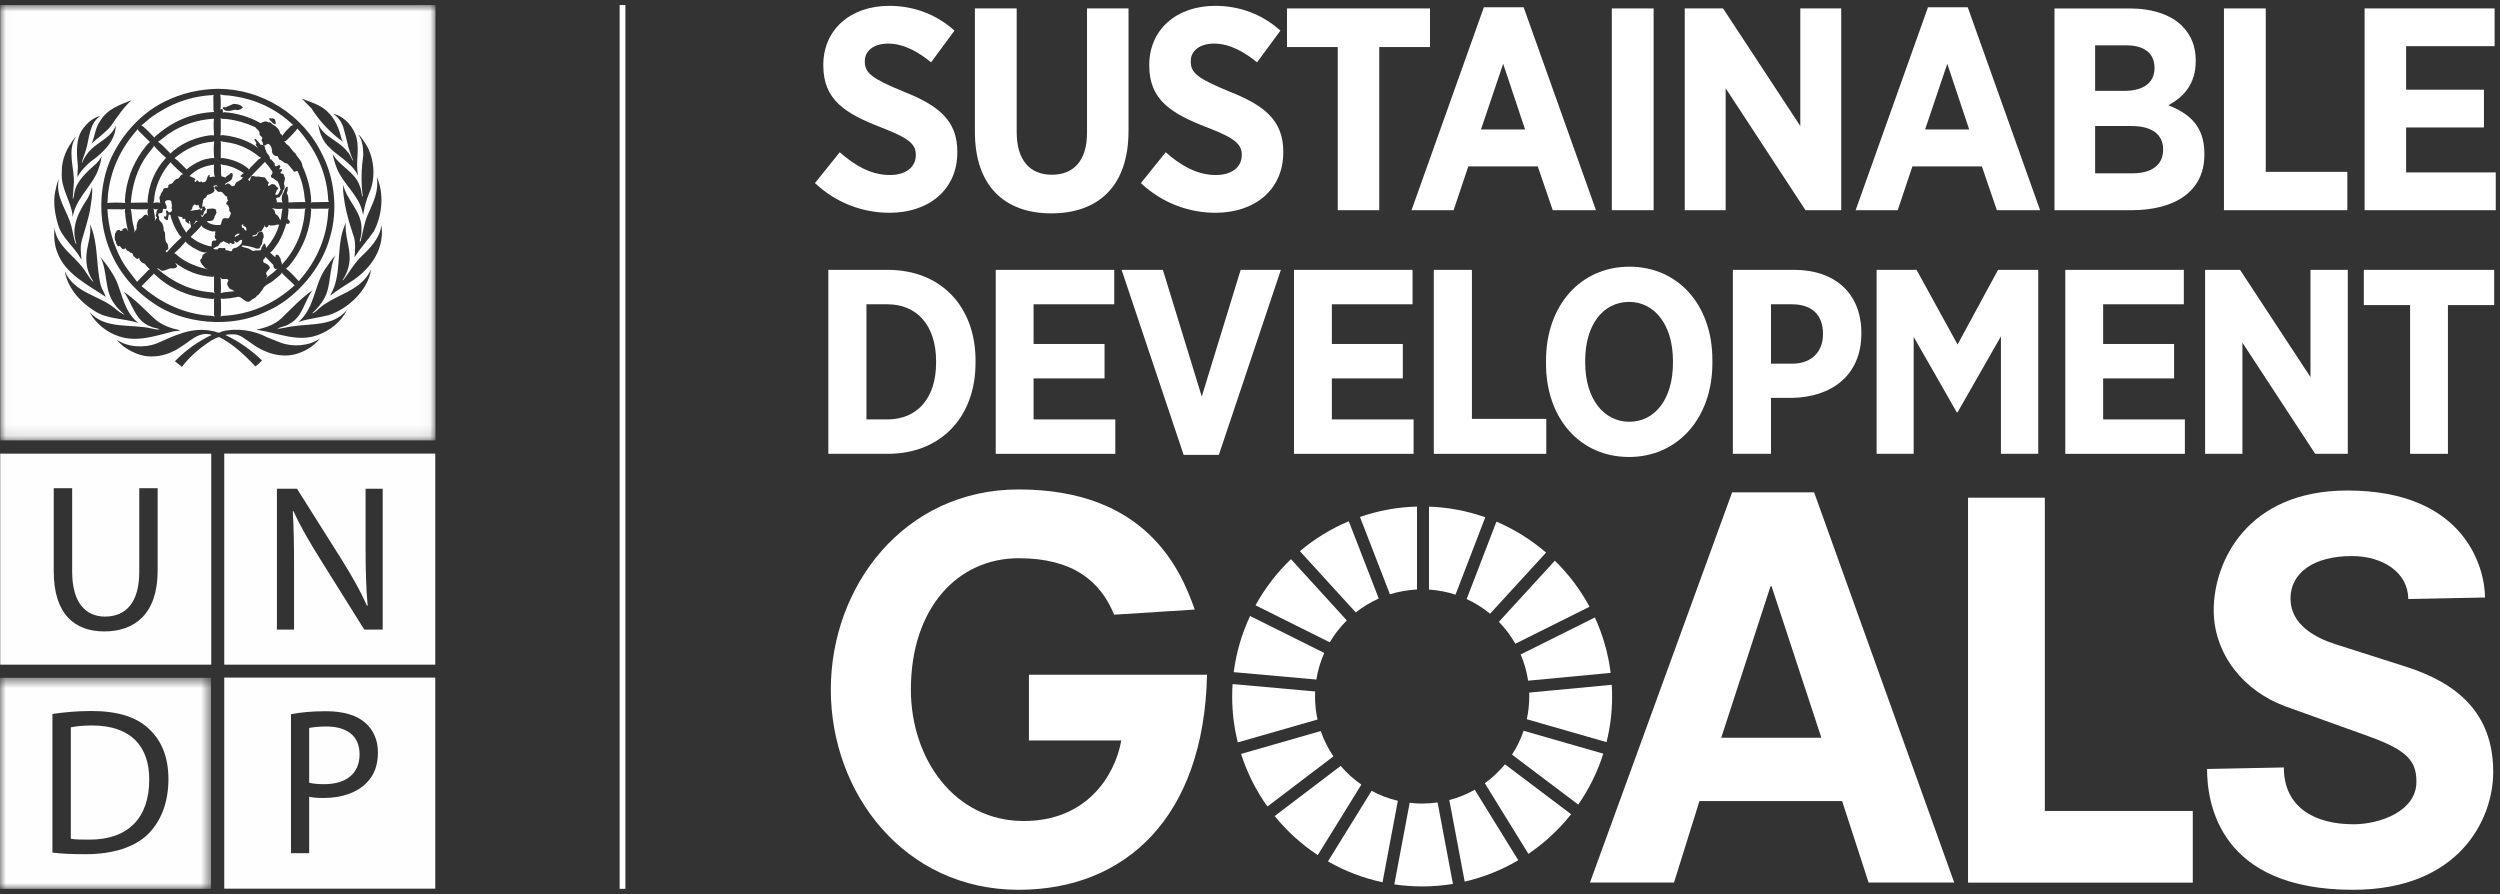 <?xml version="1.0" encoding="UTF-8"?>
<svg width="218px" height="78px" viewBox="0 0 218 78" version="1.1" xmlns="http://www.w3.org/2000/svg" xmlns:xlink="http://www.w3.org/1999/xlink">
    <rect x="0" y="0" width="218" height="78" fill="#333333" stroke="none"/>
    <!-- Generator: Sketch 46.2 (44496) - http://www.bohemiancoding.com/sketch -->
    <title>undp-sdg-logo</title>
    <desc>Created with Sketch.</desc>
    <defs>
        <polygon id="path-1" points="18.402 19 0 19 0 0.599 18.402 0.599 18.402 19"></polygon>
        <polygon id="path-3" points="37.974 0.933 0.019 0.933 0.019 38.895 37.974 38.895"></polygon>
    </defs>
    <g id="Climate-Page---Mobile" stroke="none" stroke-width="1" fill="none" fill-rule="evenodd">
        <g id="Climate-mobile" transform="translate(-51, -4454)">
            <g id="blue-footer" transform="translate(-1, 4375)">
                <g id="undp-sdg-logo" transform="translate(52, 78.439)">
                    <g id="Page-1" transform="translate(54, 0)">
                        <g id="Group-111" transform="translate(0, 0.151)">
                            <path d="M21.555,26.944 L21.555,36.983 L23.387,36.983 C25.909,36.983 27.628,35.218 27.628,32.032 L27.628,31.916 C27.628,28.732 25.909,26.944 23.387,26.944 L21.555,26.944 Z M18.232,23.942 L23.41,23.942 C28.064,23.942 31.066,27.151 31.066,31.849 L31.066,32.054 C31.066,36.752 28.064,39.984 23.41,39.984 L18.232,39.984 L18.232,23.942 Z" id="Fill-67" fill="#FFFFFF"></path>
                            <polygon id="Fill-68" fill="#FFFFFF" points="32.828 23.942 43.163 23.942 43.163 26.944 36.128 26.944 36.128 30.405 42.316 30.405 42.316 33.407 36.128 33.407 36.128 36.983 43.255 36.983 43.255 39.984 32.828 39.984"></polygon>
                            <polygon id="Fill-69" fill="#FFFFFF" points="43.805 23.942 47.403 23.942 50.794 34.988 54.186 23.942 57.693 23.942 52.284 40.076 49.214 40.076"></polygon>
                            <polygon id="Fill-70" fill="#FFFFFF" points="58.837 23.942 69.173 23.942 69.173 26.944 62.137 26.944 62.137 30.405 68.325 30.405 68.325 33.407 62.137 33.407 62.137 36.983 69.265 36.983 69.265 39.984 58.837 39.984"></polygon>
                            <polygon id="Fill-71" fill="#FFFFFF" points="71.028 23.942 74.351 23.942 74.351 36.936 80.837 36.936 80.837 39.984 71.028 39.984"></polygon>
                            <path d="M91.882,32.054 L91.882,31.894 C91.882,28.731 90.278,26.737 88.055,26.737 C85.809,26.737 84.228,28.708 84.228,31.871 L84.228,32.031 C84.228,35.194 85.855,37.188 88.078,37.188 C90.301,37.188 91.882,35.217 91.882,32.054 M80.813,32.123 L80.813,31.848 C80.813,27.035 83.838,23.666 88.078,23.666 C92.341,23.666 95.32,27.012 95.32,31.802 L95.32,32.077 C95.32,36.867 92.294,40.259 88.055,40.259 C83.792,40.259 80.813,36.912 80.813,32.123" id="Fill-72" fill="#FFFFFF"></path>
                            <path d="M102.284,32.123 C104.004,32.123 104.966,31.046 104.966,29.556 L104.966,29.533 C104.966,27.86 104.004,26.943 102.24,26.943 L100.43,26.943 L100.43,32.123 L102.284,32.123 Z M97.106,23.941 L102.445,23.941 C106.043,23.941 108.311,26.027 108.311,29.441 L108.311,29.487 C108.311,33.177 105.677,35.033 102.308,35.102 L100.43,35.102 L100.43,39.984 L97.106,39.984 L97.106,23.941 Z" id="Fill-73" fill="#FFFFFF"></path>
                            <polygon id="Fill-74" fill="#FFFFFF" points="109.641 23.942 113.124 23.942 116.7 30.451 120.229 23.942 123.735 23.942 123.735 39.984 120.481 39.984 120.481 29.74 116.7 36.363 116.631 36.363 112.872 29.786 112.872 39.984 109.641 39.984"></polygon>
                            <polygon id="Fill-75" fill="#FFFFFF" points="126.093 23.942 136.429 23.942 136.429 26.944 129.394 26.944 129.394 30.405 135.581 30.405 135.581 33.407 129.394 33.407 129.394 36.983 136.521 36.983 136.521 39.984 126.093 39.984"></polygon>
                            <polygon id="Fill-76" fill="#FFFFFF" points="138.285 23.942 141.333 23.942 147.474 33.292 147.474 23.942 150.728 23.942 150.728 39.984 147.887 39.984 141.538 30.29 141.538 39.984 138.285 39.984"></polygon>
                            <polygon id="Fill-77" fill="#FFFFFF" points="156.159 27.013 152.125 27.013 152.125 23.942 163.493 23.942 163.493 27.013 159.459 27.013 159.459 39.984 156.159 39.984"></polygon>
                            <path d="M17.063,16.376 L19.224,13.687 C20.406,14.717 21.838,15.672 23.598,15.672 C25.005,15.672 25.86,14.968 25.86,13.938 L25.86,13.913 C25.86,13.033 25.357,12.48 22.844,11.525 C19.727,10.319 17.792,9.138 17.792,6.122 L17.792,6.071 C17.792,3.005 20.154,0.919 23.547,0.919 C25.608,0.919 27.619,1.623 29.228,3.08 L27.192,5.845 C26.086,4.94 24.804,4.211 23.447,4.211 C22.19,4.211 21.411,4.84 21.411,5.744 L21.411,5.77 C21.411,6.775 22.014,7.252 24.754,8.383 C27.82,9.59 29.479,10.897 29.479,13.637 L29.479,13.687 C29.479,16.954 26.991,18.964 23.572,18.964 C21.336,18.964 18.998,18.186 17.063,16.376" id="Fill-78" fill="#FFFFFF"></path>
                            <path d="M31.011,11.902 L31.011,1.145 L34.655,1.145 L34.655,11.928 C34.655,14.415 35.837,15.648 37.721,15.648 C39.606,15.648 40.787,14.441 40.787,12.002 L40.787,1.145 L44.407,1.145 L44.407,11.826 C44.407,16.677 41.742,19.015 37.671,19.015 C33.625,19.015 31.011,16.652 31.011,11.902" id="Fill-79" fill="#FFFFFF"></path>
                            <path d="M45.486,16.376 L47.647,13.687 C48.829,14.717 50.262,15.672 52.021,15.672 C53.428,15.672 54.283,14.968 54.283,13.938 L54.283,13.913 C54.283,13.033 53.78,12.48 51.267,11.525 C48.151,10.319 46.215,9.138 46.215,6.122 L46.215,6.071 C46.215,3.005 48.577,0.919 51.97,0.919 C54.031,0.919 56.043,1.623 57.651,3.08 L55.615,5.845 C54.509,4.94 53.227,4.211 51.87,4.211 C50.613,4.211 49.834,4.84 49.834,5.744 L49.834,5.77 C49.834,6.775 50.438,7.252 53.177,8.383 C56.243,9.59 57.902,10.897 57.902,13.637 L57.902,13.687 C57.902,16.954 55.414,18.964 51.995,18.964 C49.759,18.964 47.422,18.186 45.486,16.376" id="Fill-80" fill="#FFFFFF"></path>
                            <polygon id="Fill-81" fill="#FFFFFF" points="62.651 4.513 58.227 4.513 58.227 1.145 70.694 1.145 70.694 4.513 66.27 4.513 66.27 18.739 62.651 18.739"></polygon>
                            <path d="M78.987,11.701 L77.077,5.971 L75.141,11.701 L78.987,11.701 Z M75.393,1.044 L78.861,1.044 L85.17,18.739 L81.4,18.739 L80.092,14.918 L74.036,14.918 L72.754,18.739 L69.085,18.739 L75.393,1.044 Z" id="Fill-82" fill="#FFFFFF"></path>
                            <polygon id="Fill-83" fill="#FFFFFF" points="86.55 18.739 90.195 18.739 90.195 1.145 86.55 1.145"></polygon>
                            <polygon id="Fill-84" fill="#FFFFFF" points="92.909 1.145 96.251 1.145 102.987 11.399 102.987 1.145 106.555 1.145 106.555 18.739 103.439 18.739 96.477 8.107 96.477 18.739 92.909 18.739"></polygon>
                            <path d="M117.714,11.701 L115.804,5.971 L113.868,11.701 L117.714,11.701 Z M114.12,1.044 L117.588,1.044 L123.897,18.739 L120.126,18.739 L118.819,14.918 L112.763,14.918 L111.481,18.739 L107.812,18.739 L114.12,1.044 Z" id="Fill-85" fill="#FFFFFF"></path>
                            <path d="M131.888,11.4 L128.696,11.4 L128.696,15.522 L131.963,15.522 C133.596,15.522 134.627,14.818 134.627,13.461 L134.627,13.436 C134.627,12.179 133.698,11.4 131.888,11.4 L131.888,11.4 Z M133.873,6.323 C133.873,5.042 132.968,4.363 131.41,4.363 L128.696,4.363 L128.696,8.334 L131.234,8.334 C132.843,8.334 133.873,7.68 133.873,6.348 L133.873,6.323 Z M125.152,1.146 L131.687,1.146 C133.647,1.146 135.281,1.673 136.285,2.679 C137.065,3.483 137.467,4.438 137.467,5.67 L137.467,5.745 C137.467,7.806 136.336,8.912 135.079,9.59 C136.964,10.319 138.221,11.476 138.221,13.788 L138.221,13.914 C138.221,17.081 135.683,18.739 131.863,18.739 L125.152,18.739 L125.152,1.146 Z" id="Fill-86" fill="#FFFFFF"></path>
                            <polygon id="Fill-87" fill="#FFFFFF" points="139.929 1.145 143.574 1.145 143.574 15.395 150.686 15.395 150.686 18.739 139.929 18.739"></polygon>
                            <polygon id="Fill-88" fill="#FFFFFF" points="152.194 1.145 163.529 1.145 163.529 4.437 155.813 4.437 155.813 8.232 162.599 8.232 162.599 11.525 155.813 11.525 155.813 15.446 163.63 15.446 163.63 18.739 152.194 18.739"></polygon>
                            <path d="M35.723,59.247 L51.254,59.247 C50.985,71.734 44.093,78 34.828,78 C24.847,78 18.447,69.586 18.447,60.545 C18.447,51.505 24.847,43.09 34.828,43.09 C45.884,43.09 48.927,49.982 50.18,53.563 L43.153,54.011 C41.945,51.057 39.527,49.087 34.828,49.087 C29.547,49.087 25.429,53.384 25.429,60.545 C25.429,66.587 29.233,72.003 35.276,72.003 C40.691,72.003 43.198,68.154 43.779,64.976 L35.723,64.976 L35.723,59.247 Z" id="Fill-89" fill="#FFFFFF"></path>
                            <polygon id="Fill-90" fill="#FFFFFF" points="117.613 43.809 124.308 43.809 124.308 71.125 137.21 71.125 137.21 77.375 117.613 77.375"></polygon>
                            <path d="M155.998,52.646 C155.998,50.325 153.767,48.897 151.088,48.897 C147.74,48.897 145.731,50.37 145.731,52.601 C145.731,54.922 147.964,56.039 149.615,56.574 L155.774,58.539 C160.239,59.966 163.408,62.555 163.408,67.733 C163.408,71.84 160.461,78 151.178,78 C139.527,78 138.455,70.457 138.455,67.465 L145.151,67.332 C145.151,70.903 147.964,72.287 151.222,72.287 C153.498,72.287 156.712,71.17 156.712,68.582 C156.712,66.796 155.954,65.859 152.65,64.653 L145.329,62.02 C141.625,60.681 139.036,57.422 139.036,53.628 C139.036,49.343 141.982,43.183 150.686,43.183 C161.043,43.183 162.693,50.057 162.693,52.512 L155.998,52.646 Z" id="Fill-91" fill="#FFFFFF"></path>
                            <path d="M61.956,56.419 C62.368,55.719 62.868,55.077 63.441,54.509 L58.572,49.17 C57.348,50.341 56.303,51.698 55.481,53.193 L61.956,56.419 Z" id="Fill-92" fill="#FFFFFF"></path>
                            <path d="M73.892,52.647 C74.629,52.985 75.315,53.416 75.934,53.926 L80.816,48.595 C79.53,47.487 78.072,46.572 76.489,45.896 L73.892,52.647 Z" id="Fill-93" fill="#FFFFFF"></path>
                            <path d="M85.073,54.253 L78.602,57.479 C78.912,58.199 79.132,58.966 79.251,59.765 L86.449,59.085 C86.236,57.381 85.764,55.756 85.073,54.253" id="Fill-94" fill="#FFFFFF"></path>
                            <path d="M78.138,56.543 L84.608,53.317 C83.806,51.828 82.784,50.476 81.584,49.304 L76.702,54.633 C77.258,55.204 77.742,55.846 78.138,56.543" id="Fill-95" fill="#FFFFFF"></path>
                            <path d="M60.67,61.141 C60.67,60.995 60.675,60.85 60.682,60.705 L53.482,60.061 C53.459,60.417 53.445,60.778 53.445,61.141 C53.445,62.522 53.617,63.864 53.936,65.146 L60.89,63.151 C60.747,62.503 60.67,61.831 60.67,61.141" id="Fill-96" fill="#FFFFFF"></path>
                            <path d="M77.232,67.059 C76.72,67.681 76.129,68.237 75.476,68.71 L79.278,74.866 C80.688,73.91 81.944,72.742 83.001,71.409 L77.232,67.059 Z" id="Fill-97" fill="#FFFFFF"></path>
                            <path d="M79.351,61.141 C79.351,61.823 79.278,62.488 79.136,63.127 L86.089,65.125 C86.407,63.848 86.576,62.514 86.576,61.141 C86.576,60.799 86.564,60.461 86.543,60.124 L79.344,60.804 C79.348,60.916 79.351,61.029 79.351,61.141" id="Fill-98" fill="#FFFFFF"></path>
                            <path d="M62.907,67.197 L57.152,71.57 C58.222,72.888 59.49,74.037 60.91,74.974 L64.711,68.827 C64.042,68.363 63.434,67.814 62.907,67.197" id="Fill-99" fill="#FFFFFF"></path>
                            <path d="M60.787,59.667 C60.916,58.854 61.151,58.076 61.476,57.348 L55.008,54.125 C54.293,55.646 53.804,57.292 53.58,59.021 L60.787,59.667 Z" id="Fill-100" fill="#FFFFFF"></path>
                            <path d="M78.393,75.422 L74.597,69.275 C73.908,69.665 73.164,69.971 72.381,70.175 L73.721,77.287 C75.388,76.903 76.959,76.267 78.393,75.422" id="Fill-101" fill="#FFFFFF"></path>
                            <path d="M78.86,64.134 C78.608,64.873 78.267,65.571 77.849,66.215 L83.623,70.57 C84.56,69.222 85.301,67.729 85.807,66.13 L78.86,64.134 Z" id="Fill-102" fill="#FFFFFF"></path>
                            <path d="M71.358,70.383 C70.919,70.447 70.468,70.481 70.011,70.481 C69.643,70.481 69.28,70.459 68.923,70.416 L67.585,77.528 C68.378,77.644 69.187,77.706 70.011,77.706 C70.925,77.706 71.822,77.63 72.696,77.487 L71.358,70.383 Z" id="Fill-103" fill="#FFFFFF"></path>
                            <path d="M70.608,51.82 C71.411,51.872 72.185,52.024 72.92,52.266 L75.516,45.517 C73.971,44.971 72.323,44.648 70.608,44.588 L70.608,51.82 Z" id="Fill-104" fill="#FFFFFF"></path>
                            <path d="M67.894,70.239 C67.084,70.051 66.315,69.757 65.601,69.372 L61.798,75.523 C63.261,76.361 64.861,76.981 66.557,77.343 L67.894,70.239 Z" id="Fill-105" fill="#FFFFFF"></path>
                            <path d="M67.203,52.233 C67.953,51.996 68.744,51.851 69.562,51.813 L69.562,44.583 C67.824,44.628 66.154,44.945 64.589,45.489 L67.203,52.233 Z" id="Fill-106" fill="#FFFFFF"></path>
                            <path d="M62.273,66.366 C61.814,65.688 61.44,64.946 61.171,64.157 L54.223,66.151 C54.749,67.808 55.529,69.353 56.518,70.739 L62.273,66.366 Z" id="Fill-107" fill="#FFFFFF"></path>
                            <path d="M64.224,53.815 C64.834,53.332 65.506,52.923 66.227,52.603 L63.614,45.862 C62.057,46.515 60.623,47.401 59.352,48.472 L64.224,53.815 Z" id="Fill-108" fill="#FFFFFF"></path>
                            <path d="M100.48,51.531 L100.39,51.531 L96.091,64.743 L104.824,64.743 L100.48,51.531 Z M106.634,70.263 L94.192,70.263 L91.974,77.367 L84.645,77.367 L97.042,43.342 L104.191,43.342 L116.408,77.367 L108.941,77.367 L106.634,70.263 Z" id="Fill-109" fill="#FFFFFF"></path>
                            <path d="M0.283,0.849 L0.283,77.916" id="Stroke-110" stroke="#FFFFFF" stroke-width="0.5"></path>
                        </g>
                    </g>
                    <g id="Page-1">
                        <path d="M33.371,55.465 L31.767,55.465 L27.867,49.228 C27.011,47.861 26.192,46.458 25.587,45.128 L25.53,45.147 C25.624,46.695 25.642,48.17 25.642,50.215 L25.642,55.465 L24.147,55.465 L24.147,43.176 L25.897,43.176 L29.816,49.394 C30.712,50.833 31.437,52.111 32.003,53.386 L32.059,53.369 C31.914,51.727 31.879,50.236 31.879,48.335 L31.879,43.176 L33.371,43.176 L33.371,55.465 Z M19.555,58.519 L37.955,58.519 L37.955,40.117 L19.555,40.117 L19.555,58.519 Z" id="Fill-1" fill="#FEFEFE"></path>
                        <path d="M13.748,50.315 C13.748,54.086 11.758,55.621 9.1,55.621 C6.582,55.621 4.686,54.2 4.686,50.37 L4.686,43.132 L6.293,43.132 L6.293,50.424 C6.293,53.159 7.511,54.328 9.153,54.328 C10.957,54.328 12.143,53.127 12.143,50.424 L12.143,43.132 L13.748,43.132 L13.748,50.315 Z M0.019,58.52 L18.421,58.52 L18.421,40.118 L0.019,40.118 L0.019,58.52 Z" id="Fill-3" fill="#FEFEFE"></path>
                        <path d="M31.989,68.797 C31.152,69.684 29.786,70.145 28.237,70.145 C27.762,70.145 27.327,70.127 26.96,70.037 L26.96,74.959 L25.374,74.959 L25.374,62.836 C26.139,62.69 27.142,62.579 28.417,62.579 C29.987,62.579 31.133,62.945 31.865,63.602 C32.537,64.183 32.956,65.074 32.956,66.17 C32.956,67.28 32.629,68.155 31.989,68.797 L31.989,68.797 Z M19.555,78.05 L37.955,78.05 L37.955,59.648 L19.555,59.648 L19.555,78.05 Z" id="Fill-5" fill="#FEFEFE"></path>
                        <path d="M28.454,63.911 C27.763,63.911 27.234,63.985 26.96,64.039 L26.96,68.815 C27.306,68.905 27.763,68.941 28.273,68.941 C30.204,68.941 31.355,67.994 31.355,66.336 C31.355,64.692 30.204,63.911 28.454,63.911" id="Fill-7" fill="#FEFEFE"></path>
                        <g id="Group-11" transform="translate(0, 59.068)">
                            <mask id="mask-2" fill="white">
                                <use xlink:href="#path-1"></use>
                            </mask>
                            <g id="Clip-10"></g>
                            <path d="M12.924,14.215 C11.754,15.365 9.858,15.979 7.472,15.979 C6.323,15.979 5.392,15.946 4.572,15.838 L4.572,3.751 C5.559,3.603 6.704,3.493 7.964,3.493 C10.243,3.493 11.864,4.006 12.94,5.008 C14.051,6.012 14.687,7.45 14.687,9.439 C14.687,11.442 14.051,13.087 12.924,14.215 L12.924,14.215 Z M-0,19 L18.402,19 L18.402,0.599 L-0,0.599 L-0,19 Z" id="Fill-9" fill="#FEFEFE" mask="url(#mask-2)"></path>
                        </g>
                        <path d="M8.035,63.823 C7.217,63.823 6.596,63.895 6.177,63.985 L6.177,73.7 C6.577,73.776 7.158,73.776 7.781,73.776 C11.169,73.792 13.012,71.878 13.012,68.561 C13.032,65.627 11.389,63.823 8.035,63.823" id="Fill-12" fill="#FEFEFE"></path>
                        <g id="Group-16" transform="translate(0, 0.068)">
                            <mask id="mask-4" fill="white">
                                <use xlink:href="#path-3"></use>
                            </mask>
                            <g id="Clip-15"></g>
                            <path d="M30.818,24.912 C30.145,25.351 29.463,25.759 28.816,26.261 L28.816,26.201 C29.809,24.552 29.321,22.291 29.932,20.48 L30.16,19.875 C30.034,21 30.524,21.957 30.491,23.09 C30.454,23.774 30.231,24.381 29.872,24.925 L29.932,24.925 C30.419,24.29 30.798,23.613 31.365,23.003 C32.245,22.155 33.14,21.285 33.257,20.107 C33.554,22.073 32.452,23.797 30.818,24.912 L30.818,24.912 Z M28.667,27.971 C27.799,28.204 26.869,28.28 26.022,28.567 C27.454,27.34 27.374,25.438 28.329,23.991 C28.632,23.581 28.885,23.149 29.239,22.762 C28.66,23.93 28.911,25.442 28.243,26.575 C27.986,27.023 27.616,27.459 27.21,27.816 C27.344,27.809 27.461,27.695 27.576,27.617 C28.663,26.535 30.081,26.232 31.254,25.351 C31.723,24.976 32.155,24.486 32.361,23.956 C32.139,25.75 30.353,27.434 28.667,27.971 L28.667,27.971 Z M27.722,29.706 C26.016,30.349 24.303,29.561 22.669,29.297 L22.356,29.256 L22.356,29.247 C23.135,29.07 23.893,28.837 24.516,28.273 C25.431,27.395 26.245,26.491 27.262,25.797 C26.508,26.762 26.429,28.137 25.185,28.761 C24.874,28.962 24.487,28.997 24.167,29.151 C24.622,29.16 25.036,28.997 25.487,28.953 C27.156,28.692 29.067,28.959 30.236,27.537 C29.801,28.526 28.715,29.358 27.722,29.706 L27.722,29.706 Z M26.094,31.273 C24.577,31.84 22.993,31.247 21.808,30.349 C21.33,30.044 20.905,29.605 20.282,29.646 C20.059,29.64 19.841,29.651 19.65,29.706 C20.802,30.242 21.872,30.98 22.851,31.927 C22.685,32.114 22.473,32.291 22.272,32.453 C21.33,31.438 20.282,30.459 19.114,29.889 C18.888,29.919 18.668,30.055 18.463,30.165 C17.51,30.767 16.569,31.543 15.862,32.487 L15.254,31.988 C16.225,31.006 17.299,30.242 18.471,29.695 C17.319,29.332 16.565,30.297 15.691,30.788 C14.669,31.5 13.203,31.835 11.967,31.345 C11.303,31.093 10.663,30.723 10.182,30.12 C11.154,30.788 12.599,30.86 13.702,30.425 C15.184,29.782 16.72,28.968 18.505,29.358 C18.785,29.363 19.058,29.64 19.322,29.404 C20.646,29.058 22.148,29.297 23.29,29.904 L24.47,30.373 C25.563,30.777 26.979,30.669 27.915,29.998 C27.434,30.599 26.777,31.032 26.094,31.273 L26.094,31.273 Z M7.814,27.703 C9.158,29.236 11.361,28.724 13.156,29.125 C13.407,29.16 13.641,29.261 13.911,29.221 C13.697,29.084 13.399,29.099 13.166,28.977 C11.76,28.482 11.553,26.959 10.788,25.934 C11.765,26.581 12.584,27.456 13.485,28.3 C14.133,28.866 14.91,29.128 15.729,29.297 C15.533,29.367 15.274,29.346 15.062,29.404 C13.591,29.768 11.951,30.358 10.388,29.826 C9.373,29.508 8.324,28.706 7.814,27.703 L7.814,27.703 Z M5.655,24.157 C6.495,26.058 8.598,26.215 10.01,27.375 C10.267,27.602 10.543,27.799 10.834,27.936 L10.849,27.921 C10.524,27.627 10.151,27.294 9.923,26.916 C9.099,25.767 9.388,24.157 8.771,22.924 C9.333,23.596 9.843,24.293 10.182,25.056 C10.689,26.302 10.88,27.707 12.05,28.649 C10.782,28.235 9.302,28.352 8.189,27.572 C6.971,26.823 5.882,25.553 5.655,24.157 L5.655,24.157 Z M4.754,20.314 C4.876,21.988 6.677,22.873 7.512,24.259 C7.709,24.543 7.881,24.855 8.144,25.093 C8.101,24.916 7.937,24.765 7.876,24.582 C7.582,24.002 7.476,23.308 7.547,22.605 C7.628,21.75 7.987,20.956 7.851,20.055 C8.583,21.639 8.361,23.613 8.771,25.326 C8.877,25.701 9.095,26.035 9.236,26.393 C7.729,25.366 5.675,24.39 5.006,22.509 C4.724,21.86 4.694,21.058 4.754,20.314 L4.754,20.314 Z M4.804,17.229 C4.89,16.855 4.958,16.468 5.119,16.127 C4.81,17.704 5.872,18.843 6.221,20.213 C6.367,20.723 6.404,21.274 6.612,21.756 C6.631,21.767 6.648,21.745 6.661,21.73 C6.141,20.273 6.889,18.922 7.642,17.785 C7.823,17.476 7.932,17.131 8.021,16.779 C8.101,17.436 7.937,18.195 7.839,18.878 C7.658,19.747 7.384,20.572 7.147,21.416 C6.989,21.942 7.031,22.54 7.111,23.09 L7.036,23.03 C6.482,22.014 5.391,21.218 5.07,20.107 C4.8,19.221 4.623,18.195 4.804,17.229 L4.804,17.229 Z M5.388,15.53 C5.357,14.335 5.852,13.36 6.552,12.47 C6.57,12.459 6.587,12.44 6.611,12.444 C5.843,13.613 6.478,15.084 6.444,16.413 L6.342,17.774 C6.355,17.785 6.355,17.825 6.393,17.809 C6.438,17.66 6.449,17.497 6.478,17.34 C6.661,16.241 7.613,15.463 8.447,14.704 C8.625,14.508 8.778,14.305 8.872,14.073 C8.806,14.618 8.633,15.169 8.407,15.677 C7.759,16.941 6.559,17.977 6.342,19.422 C6.237,18.038 5.29,17.002 5.388,15.53 L5.388,15.53 Z M7.415,11.498 C7.774,11.047 8.235,10.733 8.751,10.602 C7.751,11.29 7.814,12.524 7.496,13.552 C7.395,13.931 7.218,14.28 7.132,14.668 L7.158,14.69 C7.326,14.248 7.618,13.835 7.98,13.476 C8.695,12.819 9.747,12.409 10.096,11.437 C10.081,12.787 8.953,13.848 7.876,14.61 C7.429,14.998 7,15.444 6.756,15.943 C6.732,15.604 6.809,15.261 6.784,14.896 C6.666,13.717 6.581,12.373 7.415,11.498 L7.415,11.498 Z M11.481,9.227 C10.737,9.88 10.221,10.704 9.671,11.475 C9.175,12.085 8.544,12.489 7.98,13.015 C8.284,12.389 8.295,11.639 8.726,11.063 C9.338,9.995 10.472,9.621 11.481,9.227 L11.481,9.227 Z M14.406,9.328 C15.807,8.636 17.34,8.267 19.008,8.236 C22.821,8.242 26.463,10.48 28.122,14.011 C29.174,16.04 29.473,18.832 28.791,21.123 C28.097,23.828 25.821,26.566 23.171,27.678 C20.187,29.14 15.947,28.776 13.287,26.869 C9.589,24.335 8.077,19.97 9.195,15.659 C9.873,13.101 11.912,10.517 14.406,9.328 L14.406,9.328 Z M28.476,10.152 C29.219,10.815 29.553,11.675 29.772,12.566 L29.892,12.848 C28.816,12.075 27.839,11.033 27.151,9.934 L26.311,9.085 C27.05,9.399 27.845,9.585 28.476,10.152 L28.476,10.152 Z M31.108,12.591 C31.343,13.653 31.001,14.69 31.217,15.762 L31.207,15.771 C30.63,14.633 29.401,14.098 28.556,13.188 C28.065,12.646 27.854,11.988 27.733,11.29 C28.219,12.459 29.522,12.716 30.273,13.697 C30.524,13.925 30.606,14.239 30.767,14.498 L30.792,14.472 C30.362,13.552 30.216,12.514 29.92,11.534 C29.765,11.107 29.468,10.688 29.067,10.421 C30.05,10.623 30.904,11.649 31.108,12.591 L31.108,12.591 Z M31.737,12.822 C32.635,14.037 32.832,15.97 32.178,17.36 C31.937,17.951 31.764,18.579 31.668,19.232 C31.621,19.12 31.612,18.968 31.572,18.843 C31.217,17.482 29.928,16.511 29.396,15.226 C29.23,14.806 29.088,14.371 29.008,13.915 C29.573,14.961 30.969,15.504 31.349,16.657 C31.505,16.951 31.497,17.314 31.591,17.628 C31.612,17.628 31.632,17.613 31.632,17.593 C31.466,16.404 31.516,15.159 31.678,13.986 C31.668,13.35 31.607,12.732 31.254,12.241 C31.48,12.373 31.583,12.627 31.737,12.822 L31.737,12.822 Z M32.579,20.698 C32.048,21.451 31.405,22.155 30.913,22.924 C30.969,22.317 31.04,21.567 30.802,20.991 C30.393,19.752 30.033,18.494 29.92,17.131 L29.932,16.611 C30.241,18.002 31.607,18.959 31.52,20.517 C31.551,20.895 31.433,21.215 31.365,21.547 L31.389,21.573 L31.45,21.503 C31.652,20.739 31.753,19.934 32.068,19.221 C32.517,18.195 33.073,17.159 32.847,15.919 C33.527,17.381 33.324,19.332 32.579,20.698 L32.579,20.698 Z M0.019,38.895 L37.974,38.895 L37.974,0.932 L0.019,0.932 L0.019,38.895 Z" id="Fill-14" fill="#FEFEFE" mask="url(#mask-4)"></path>
                        </g>
                        <path d="M23.205,24.848 L23.276,24.751 C23.58,24.513 23.908,24.289 24.177,23.997 L24.213,23.997 C24.151,23.977 24.074,24.037 24.005,24.008 C23.861,23.942 23.838,23.815 23.838,23.669 L23.215,23.026 L23.182,22.93 C23.135,23.052 23.043,23.127 22.953,23.217 C22.958,23.299 22.929,23.421 23.025,23.475 C23.227,23.542 23.49,23.675 23.535,23.911 C23.454,24.134 23.028,24.336 23.29,24.579 C23.376,24.699 23.171,24.745 23.205,24.848" id="Fill-17" fill="#FEFEFE"></path>
                        <path d="M19.59,16.638 C19.707,16.704 19.771,16.583 19.87,16.557 C20.01,16.573 20.12,16.694 20.206,16.784 C20.297,16.825 20.384,16.77 20.465,16.74 C20.521,16.32 21.046,16.38 21.203,15.987 L21.107,16.022 C21.067,15.966 20.966,15.991 20.972,15.901 C21.057,15.818 21.169,15.692 21.274,15.657 C20.821,15.374 20.349,15.13 19.832,15 C19.631,14.953 19.418,14.948 19.225,14.878 C19.322,15.167 19.237,15.591 19.298,15.926 L19.659,16.045 C19.768,15.87 19.999,15.835 20.1,15.668 C20.166,15.612 20.241,15.668 20.294,15.728 C20.31,15.864 20.274,16 20.233,16.132 C20.095,16.406 19.771,16.439 19.59,16.638" id="Fill-19" fill="#FEFEFE"></path>
                        <path d="M24.978,20.037 C24.764,20.716 24.516,21.377 24.091,21.969 C23.925,22.182 23.761,22.477 23.546,22.586 L24.006,22.992 C24.029,22.967 24.016,22.926 24.022,22.891 C24.022,22.83 24.05,22.759 24.127,22.769 C24.348,22.763 24.353,23.001 24.48,23.123 C24.454,23.316 24.622,23.467 24.565,23.644 C25.841,22.299 26.479,20.65 26.596,18.824 L26.664,18.743 C26.21,18.788 25.729,18.756 25.26,18.763 L25.147,18.729 C25.18,19.036 25.098,19.335 25.079,19.639 L25.243,19.82 C25.292,19.891 25.274,19.997 25.209,20.052 C25.137,20.099 25.047,20.095 24.978,20.037" id="Fill-21" fill="#FEFEFE"></path>
                        <path d="M23.084,14.661 L23.06,14.723 C22.594,15.207 22.082,15.708 21.639,16.205 C21.668,16.264 21.718,16.321 21.777,16.35 C21.795,16.229 21.862,16.122 21.873,15.997 C21.992,15.83 22.176,15.936 22.331,15.971 C22.574,15.915 22.802,16.027 23.049,16.023 C23.233,16.113 23.249,16.346 23.415,16.437 C23.46,16.501 23.425,16.579 23.363,16.629 C23.415,17.009 23.596,16.528 23.789,16.619 C23.869,16.649 23.97,16.639 24.03,16.725 C24.061,16.882 24.253,16.853 24.264,17.003 C24.248,17.078 24.168,17.098 24.115,17.14 C24.162,17.291 23.961,17.387 24.03,17.549 C24.323,17.605 24.334,17.265 24.47,17.114 C24.395,16.853 24.339,16.584 24.189,16.35 C24.022,16.315 23.921,16.117 23.753,16.083 C23.43,15.955 23.803,15.753 23.761,15.561 C23.591,15.238 23.319,14.949 23.084,14.661" id="Fill-23" fill="#FEFEFE"></path>
                        <path d="M19.25,26.122 C19.625,25.996 20.06,26.016 20.465,25.95 C20.385,25.919 20.302,25.9 20.241,25.818 C20.004,25.803 19.893,25.556 19.818,25.368 C19.781,25.233 19.874,25.121 19.93,25.004 C19.829,24.797 19.515,24.947 19.332,24.873 C19.282,24.832 19.245,24.77 19.176,24.76 L19.25,24.873 C19.25,25.288 19.301,25.713 19.25,26.122" id="Fill-25" fill="#FEFEFE"></path>
                        <path d="M19.575,22.176 C19.707,22.201 19.613,22.344 19.71,22.394 C19.917,22.328 20.076,22.57 20.24,22.419 C20.232,22.181 20.501,22.201 20.647,22.141 C20.876,22.004 21.132,21.823 21.107,21.518 L21.069,21.474 C20.913,21.474 20.834,21.594 20.719,21.69 C20.575,21.772 20.503,21.538 20.388,21.594 C20.394,21.62 20.419,21.631 20.44,21.64 C20.469,21.677 20.479,21.752 20.44,21.787 C20.267,21.944 20.187,21.71 20.024,21.726 L20.024,21.787 C20.031,21.823 20.014,21.878 19.965,21.857 C19.862,21.69 19.655,21.752 19.553,21.606 C19.489,21.57 19.427,21.615 19.383,21.656 C19.346,21.732 19.185,21.646 19.225,21.778 C19.099,21.823 19.085,21.958 18.993,22.04 C18.835,22.013 18.766,22.191 18.618,22.187 C18.633,22.217 18.618,22.268 18.662,22.272 C18.755,22.312 18.845,22.322 18.957,22.307 C19.109,22.065 19.362,22.268 19.575,22.176" id="Fill-27" fill="#FEFEFE"></path>
                        <path d="M21.069,20.2 C21.077,20.275 21.088,20.376 21.152,20.441 C21.349,20.412 21.265,20.684 21.446,20.66 C21.548,20.63 21.452,20.544 21.48,20.478 C21.452,20.326 21.304,20.31 21.202,20.22 C21.191,20.189 21.213,20.164 21.227,20.139 C21.152,20.099 21.117,20.144 21.069,20.2" id="Fill-29" fill="#FEFEFE"></path>
                        <path d="M20.84,13.22 C20.327,13.037 19.768,12.961 19.21,12.877 L19.261,12.988 L19.25,14.357 L19.384,14.332 C20.221,14.447 20.99,14.716 21.654,15.258 L21.689,15.364 C21.915,15.044 22.26,14.771 22.527,14.47 L22.781,14.322 L22.659,14.271 C22.103,13.806 21.498,13.454 20.84,13.22" id="Fill-31" fill="#FEFEFE"></path>
                        <path d="M11.432,18.864 L11.543,19.795 C11.588,20.154 11.745,20.498 11.733,20.852 C11.789,20.776 11.755,20.624 11.892,20.609 C11.835,20.498 11.998,20.402 11.906,20.306 C11.951,20.064 11.98,19.815 12.195,19.638 C12.454,19.627 12.473,19.288 12.732,19.273 C12.863,19.267 12.944,19.445 13.002,19.505 C12.838,19.31 12.847,18.985 12.887,18.763 L12.775,18.814 C12.306,18.804 11.816,18.842 11.37,18.778 L11.432,18.864 Z" id="Fill-33" fill="#FEFEFE"></path>
                        <path d="M20.501,21.231 C20.621,21.105 20.877,21.11 20.889,20.929 C20.711,20.901 20.621,20.998 20.501,21.095 C20.484,21.133 20.43,21.204 20.501,21.231" id="Fill-35" fill="#FEFEFE"></path>
                        <path d="M23.718,18.693 L23.873,18.848 C24.029,18.955 23.925,19.181 24.091,19.273 C24.286,19.374 24.358,19.602 24.447,19.774 C24.475,19.729 24.475,19.673 24.492,19.628 C24.561,19.349 24.55,19.036 24.637,18.763 C24.333,18.778 23.983,18.808 23.718,18.693" id="Fill-37" fill="#FEFEFE"></path>
                        <path d="M21.082,22.056 C21.265,22.151 21.486,22.157 21.678,22.237 C21.851,22.282 21.968,22.496 22.183,22.429 C22.366,22.328 22.669,22.49 22.791,22.298 C22.771,22.111 22.933,21.974 23.015,21.813 L23.075,21.798 C23.175,21.903 23.171,22.061 23.215,22.176 C23.358,22.025 23.468,21.858 23.596,21.702 C23.928,21.216 24.213,20.695 24.334,20.139 C24.198,20.144 24.061,20.168 23.936,20.209 C23.788,20.2 23.61,20.285 23.485,20.184 C23.441,20.144 23.407,20.204 23.416,20.245 C23.363,20.321 23.312,20.416 23.195,20.382 C23.105,20.341 23.105,20.245 23.075,20.174 C23.079,20.23 23.061,20.281 23.049,20.331 C22.944,20.441 22.907,20.548 22.832,20.669 C22.726,20.786 22.553,20.745 22.442,20.841 C22.422,21.084 22.154,21.033 22.003,21.11 C21.991,21.14 22.027,21.145 22.041,21.171 C22.114,21.19 22.209,21.19 22.259,21.119 C22.474,21.176 22.427,20.908 22.55,20.816 C22.657,20.801 22.758,20.71 22.866,20.782 C22.979,20.917 23.003,21.114 22.988,21.292 C22.866,21.412 22.928,21.61 22.843,21.752 C22.861,21.919 22.659,21.994 22.686,22.162 C22.62,22.237 22.508,22.248 22.407,22.248 C22.009,22.096 21.587,22 21.142,21.959 C21.102,21.974 21.076,22.009 21.082,22.056" id="Fill-39" fill="#FEFEFE"></path>
                        <path d="M18.663,26.668 L18.715,26.591 L18.558,26.633 C16.585,26.496 14.839,25.799 13.399,24.406 L13.383,24.467 L12.341,25.514 C13.918,26.881 15.7,27.761 17.733,28.039 C18.058,28.094 18.427,28.064 18.739,28.16 L18.663,28.039 L18.663,26.668 Z" id="Fill-41" fill="#FEFEFE"></path>
                        <path d="M18.447,22.056 C18.481,21.919 18.427,21.748 18.497,21.631 C18.547,21.518 18.683,21.524 18.785,21.544 C18.845,21.539 18.882,21.464 18.845,21.411 C18.699,21.384 18.766,21.221 18.714,21.13 C18.721,21.079 18.806,21.089 18.785,21.023 C18.683,20.942 18.835,20.852 18.75,20.766 C18.774,20.749 18.793,20.719 18.818,20.701 C18.513,20.83 18.186,20.643 17.916,20.523 C17.782,20.445 17.592,20.371 17.562,20.209 C17.345,20.563 16.927,20.886 16.624,21.216 C17.166,21.662 17.773,21.939 18.447,22.056" id="Fill-43" fill="#FEFEFE"></path>
                        <path d="M16.104,19.639 C16.055,19.613 16.049,19.619 16.008,19.663 C15.983,19.663 15.952,19.668 15.932,19.652 C15.932,19.364 15.61,19.538 15.488,19.387 C15.63,19.648 15.705,19.945 15.851,20.209 C15.943,20.442 16.144,20.625 16.236,20.852 C16.333,20.669 16.525,20.523 16.662,20.355 C16.672,20.28 16.656,20.215 16.614,20.159 C16.569,20.052 16.61,19.901 16.528,19.811 C16.399,19.857 16.575,19.986 16.518,20.064 C16.464,20.099 16.402,20.052 16.399,20.002 C16.282,19.983 16.19,19.881 16.154,19.773 C16.25,19.713 16.13,19.688 16.104,19.639" id="Fill-45" fill="#FEFEFE"></path>
                        <path d="M17.248,19.871 L17.076,19.785 C17.044,19.911 16.96,20.021 16.867,20.113 L16.884,20.123 C17.005,20.037 17.093,19.881 17.248,19.871" id="Fill-47" fill="#FEFEFE"></path>
                        <path d="M18.543,24.701 C17.313,24.639 16.237,24.19 15.28,23.476 C15.31,23.597 15.471,23.675 15.427,23.825 C15.34,23.964 15.163,23.966 15.023,23.964 C14.733,23.916 14.521,24.135 14.25,24.164 C14.001,24.241 13.914,23.936 13.687,23.964 C15.093,25.19 16.7,25.959 18.583,26.061 L18.725,26.157 L18.663,25.985 L18.663,24.649 L18.543,24.701 Z" id="Fill-49" fill="#FEFEFE"></path>
                        <path d="M13.08,24.043 C12.908,23.921 12.755,23.725 12.61,23.556 C12.442,23.512 12.27,23.395 12.184,23.235 C12.134,23.177 12.181,23.078 12.125,23.037 L12.062,23.113 C11.885,23.198 11.822,23.016 11.7,22.941 C11.542,22.856 11.619,22.557 11.405,22.612 C11.325,22.607 11.3,22.516 11.248,22.466 C11.053,22.485 11.001,22.268 10.895,22.162 C10.875,22.208 10.895,22.268 10.834,22.298 C10.632,22.344 10.562,22.096 10.423,21.994 C10.388,22.009 10.363,22.052 10.312,22.041 C10.193,21.934 10.111,21.782 10.104,21.615 C9.938,21.427 10.014,21.13 10.045,20.901 C10.075,20.841 10.163,20.807 10.145,20.73 C10.193,20.624 10.304,20.614 10.41,20.609 C10.451,20.63 10.491,20.669 10.51,20.706 C10.576,20.664 10.724,20.71 10.668,20.563 C10.753,20.488 10.88,20.461 10.997,20.441 C11.077,20.544 11.117,20.66 11.225,20.755 L11.154,20.645 C11.032,20.149 10.937,19.643 10.91,19.106 C10.915,19.077 10.847,19.061 10.885,19.032 L10.895,19.046 C10.901,18.935 10.891,18.839 10.91,18.763 L10.774,18.814 L9.367,18.804 C9.448,20.421 9.878,21.893 10.607,23.246 C10.966,23.911 11.492,24.513 11.951,25.136 L12.957,24.094 L13.08,24.043 Z" id="Fill-51" fill="#FEFEFE"></path>
                        <path d="M18.652,10.912 C17.187,10.999 15.874,11.444 14.698,12.233 C14.385,12.451 14.097,12.734 13.773,12.926 C14.149,13.163 14.457,13.559 14.795,13.871 L14.83,13.968 C15.691,13.144 16.737,12.664 17.866,12.431 C18.133,12.404 18.403,12.314 18.663,12.37 C18.644,11.889 18.602,11.388 18.652,10.912" id="Fill-53" fill="#FEFEFE"></path>
                        <path d="M14.856,14.711 C14.159,15.546 13.682,16.466 13.495,17.514 C13.439,17.756 13.47,18.038 13.373,18.268 C13.552,18.185 13.809,18.217 14.005,18.241 C13.891,18.181 13.987,18.034 13.919,17.953 C13.904,17.828 13.883,17.671 14.005,17.589 C13.992,17.381 14.212,17.275 14.234,17.088 C14.289,16.876 14.532,17.019 14.648,16.907 C14.724,16.866 14.659,16.795 14.659,16.74 C14.759,16.602 14.917,16.609 15.037,16.532 C15.124,16.4 15.235,16.259 15.376,16.179 C15.681,16.19 15.686,15.763 15.974,15.753 C15.579,15.455 15.204,15.056 14.856,14.711" id="Fill-55" fill="#FEFEFE"></path>
                        <path d="M13.687,19.566 C13.701,19.475 13.566,19.451 13.58,19.36 C13.677,19.172 13.585,18.869 13.833,18.788 C13.657,18.818 13.5,18.853 13.348,18.743 L13.422,18.864 C13.433,19.198 13.566,19.517 13.494,19.856 C13.551,19.759 13.566,19.628 13.687,19.566" id="Fill-57" fill="#FEFEFE"></path>
                        <polygon id="Fill-59" fill="#FEFEFE" points="15.082 23.217 15.062 23.182 15.082 23.245"></polygon>
                        <path d="M13.407,13.255 L13.399,13.35 L12.851,14.045 C11.957,15.273 11.531,16.695 11.405,18.242 L12.792,18.217 L12.923,18.268 C12.868,18.231 12.881,18.171 12.862,18.121 C12.974,16.679 13.48,15.395 14.475,14.322 C14.091,13.989 13.731,13.636 13.407,13.255" id="Fill-61" fill="#FEFEFE"></path>
                        <path d="M17.671,22.809 C17.783,22.69 17.913,22.611 18.051,22.561 C17.602,22.652 17.206,22.329 16.822,22.151 C16.605,21.989 16.321,21.857 16.191,21.615 C15.891,21.979 15.538,22.358 15.184,22.647 C15.34,22.657 15.426,22.829 15.559,22.906 C16.318,23.537 17.263,23.841 18.141,24.059 L17.901,23.946 C17.718,23.74 17.459,23.496 17.45,23.209 C17.631,23.147 17.612,22.947 17.671,22.809" id="Fill-63" fill="#FEFEFE"></path>
                        <path d="M14.212,18.788 L14.172,19.055 C14.112,19.214 13.914,19.096 13.825,19.204 C13.759,19.304 13.828,19.41 13.883,19.49 C13.742,19.815 14.203,19.918 14.198,20.209 C14.339,20.391 14.178,20.654 14.381,20.816 C14.425,21.145 14.335,21.591 14.624,21.848 L14.675,22.163 C14.734,22.38 14.416,22.323 14.457,22.517 C14.519,22.486 14.532,22.567 14.537,22.586 L14.537,22.577 C14.927,22.127 15.376,21.651 15.836,21.253 L15.644,21.059 C15.285,20.523 15.002,19.951 14.866,19.324 L14.719,19.25 C14.714,19.41 14.638,19.537 14.648,19.699 L14.597,19.76 C14.492,19.755 14.425,19.668 14.335,19.613 C14.314,19.557 14.258,19.467 14.346,19.421 C14.396,19.417 14.43,19.432 14.468,19.455 C14.513,19.401 14.492,19.32 14.519,19.25 C14.532,19.127 14.425,19.016 14.501,18.91 C14.597,18.9 14.669,19.016 14.708,19.081 C14.805,19.112 14.881,19.032 14.962,18.996 C14.962,18.91 15.082,18.793 14.952,18.743 C15.023,18.546 14.972,18.338 14.94,18.147 C14.886,17.98 14.699,18.01 14.562,18.024 C14.153,18.155 14.629,18.465 14.528,18.717 C14.47,18.865 14.319,18.728 14.212,18.788" id="Fill-65" fill="#FEFEFE"></path>
                        <path d="M27.175,18.763 L27.09,18.702 L27.14,18.839 C27.061,20.523 26.499,22.009 25.535,23.332 C25.351,23.553 25.175,23.826 24.941,23.983 C25.326,24.286 25.752,24.741 26.068,25.091 L26.108,25.016 C27.657,23.25 28.536,21.205 28.632,18.839 L28.694,18.717 L28.619,18.755 L27.175,18.763 Z" id="Fill-67" fill="#FEFEFE"></path>
                        <path d="M13.47,12.571 L13.495,12.501 C14.972,11.156 16.692,10.417 18.663,10.326 L18.619,10.206 L18.602,8.99 L18.644,8.849 C16.611,8.93 14.805,9.623 13.203,10.776 C12.894,10.989 12.621,11.312 12.306,11.495 L12.351,11.495 C12.751,11.787 13.132,12.208 13.47,12.571" id="Fill-69" fill="#FEFEFE"></path>
                        <path d="M18.593,12.915 C17.308,13.007 16.194,13.543 15.22,14.348 C15.604,14.614 15.947,15.044 16.297,15.352 C16.322,15.318 16.348,15.283 16.372,15.241 C16.854,14.899 17.351,14.585 17.916,14.443 C18.166,14.417 18.416,14.298 18.678,14.357 C18.625,13.881 18.625,13.356 18.678,12.865 L18.593,12.915 Z" id="Fill-71" fill="#FEFEFE"></path>
                        <path d="M18.663,14.918 C17.849,15.026 17.101,15.303 16.506,15.936 L16.613,15.936 C16.738,16.057 16.933,16.031 17.024,16.194 C17.07,16.285 16.939,16.275 16.944,16.35 C16.971,16.372 17.006,16.375 17.024,16.412 C17.12,16.445 17.101,16.356 17.137,16.315 C17.262,16.19 17.284,16.437 17.404,16.437 C17.491,16.381 17.611,16.375 17.671,16.472 C17.753,16.4 17.925,16.466 17.951,16.336 C18.11,16.169 18.023,15.911 18.255,15.805 C18.335,15.85 18.25,15.926 18.279,15.996 C18.436,16.062 18.613,15.865 18.739,16.023 C18.625,15.692 18.651,15.283 18.663,14.918" id="Fill-73" fill="#FEFEFE"></path>
                        <path d="M18.714,17.185 C18.563,17.437 18.31,17.493 18.072,17.564 C18.006,17.644 18.022,17.822 17.865,17.806 C17.815,17.919 17.642,17.984 17.709,18.146 C17.626,18.318 17.666,18.54 17.623,18.728 C17.323,18.915 17.408,18.479 17.259,18.388 L17.206,18.475 C17.148,18.489 17.107,18.454 17.065,18.415 C17.02,18.397 16.944,18.382 16.903,18.424 C16.837,18.536 16.737,18.626 16.761,18.778 C16.732,18.868 16.581,18.839 16.6,18.935 C16.768,18.93 16.948,18.9 17.111,18.864 C17.228,18.894 17.323,18.808 17.44,18.804 C17.478,18.824 17.528,18.864 17.51,18.925 L17.552,18.925 C17.631,18.864 17.666,18.771 17.631,18.683 C17.642,18.576 17.759,18.576 17.828,18.545 C17.894,18.576 17.854,18.641 17.865,18.693 C18.092,18.778 17.81,18.945 17.778,19.066 C17.718,19.163 17.778,19.38 17.586,19.349 C17.552,19.34 17.528,19.304 17.537,19.262 L17.51,19.262 C17.507,19.345 17.567,19.455 17.648,19.49 C17.788,19.374 17.793,19.177 17.998,19.151 C18.102,19.04 17.951,18.868 18.109,18.778 C18.371,18.771 18.651,18.661 18.861,18.873 C18.845,18.964 18.812,19.007 18.887,19.081 C18.835,19.198 18.802,19.324 18.705,19.42 C18.73,19.486 18.71,19.566 18.651,19.612 C18.583,19.921 18.228,19.774 18.022,19.88 C18.341,20.123 18.724,20.214 19.139,20.184 C19.356,20.174 19.26,19.906 19.372,19.785 C19.442,19.431 19.767,19.673 19.964,19.577 C20.039,19.426 20.116,19.278 20.135,19.106 C20.009,19.026 19.959,18.873 19.999,18.728 C19.914,18.611 19.922,18.398 19.735,18.378 C19.706,18.338 19.73,18.285 19.756,18.258 C19.752,18.146 19.862,18.11 19.892,18.024 C19.777,17.948 19.807,17.782 19.817,17.684 C19.619,17.741 19.599,17.483 19.453,17.428 C19.417,17.311 19.29,17.29 19.19,17.271 C18.946,17.387 18.907,17.088 18.724,17.019 C18.705,16.962 18.662,16.881 18.724,16.836 C18.817,16.76 18.937,16.825 19.042,16.819 L18.957,16.775 C18.877,16.684 18.7,16.74 18.593,16.775 C18.694,16.876 18.651,17.058 18.714,17.185" id="Fill-75" fill="#FEFEFE"></path>
                        <path d="M10.92,18.258 L10.886,18.06 C10.982,16.445 11.497,15.01 12.403,13.725 C12.629,13.467 12.796,13.145 13.08,12.951 C12.751,12.643 12.409,12.283 12.063,11.945 L12.028,11.807 C10.586,13.411 9.698,15.242 9.438,17.332 C9.381,17.636 9.42,17.948 9.358,18.258 C9.865,18.217 10.413,18.217 10.92,18.258" id="Fill-77" fill="#FEFEFE"></path>
                        <path d="M24.603,24.302 C24.459,24.579 24.146,24.755 23.908,24.969 C23.58,25.299 23.043,25.368 22.876,25.845 C22.701,26.005 22.64,26.258 22.393,26.35 C22.3,26.592 22.041,26.578 21.896,26.753 C21.471,27.133 21.197,26.512 20.813,26.436 L20.039,26.573 C19.77,26.573 19.503,26.669 19.249,26.582 C19.287,27.097 19.287,27.654 19.249,28.17 L19.346,28.109 C21.784,28.004 23.888,27.078 25.693,25.439 L24.627,24.422 L24.603,24.302 Z" id="Fill-79" fill="#FEFEFE"></path>
                        <path d="M19.43,9.953 C19.474,9.872 19.59,9.902 19.65,9.927 L20.379,9.614 C20.671,9.638 20.994,9.674 21.168,9.918 L21.168,9.953 C20.985,10.103 20.753,10.225 20.511,10.123 C20.176,10.19 19.71,10.382 19.442,10.038 C19.43,10.013 19.401,9.977 19.43,9.953 M23.776,10.872 C23.877,10.904 23.97,10.948 24.006,11.056 C23.978,11.169 24.112,11.266 24.029,11.358 C23.756,11.429 23.732,11.121 23.519,11.045 C23.49,11.003 23.48,10.953 23.484,10.898 C23.58,10.782 23.67,10.974 23.776,10.872 M19.224,10.194 C19.224,10.149 19.245,10.109 19.272,10.075 C19.342,10.032 19.401,10.095 19.43,10.144 C19.437,10.215 19.467,10.337 19.407,10.377 C19.467,10.388 19.499,10.342 19.553,10.342 C20.711,10.428 21.784,10.766 22.746,11.313 L22.746,11.288 C22.943,11.191 23.196,11.065 23.398,11.237 C23.641,11.146 23.686,11.444 23.883,11.479 C24.122,11.621 24.39,11.885 24.42,12.163 C24.463,12.254 24.608,12.319 24.627,12.415 C24.789,12.072 25.112,11.828 25.392,11.53 L25.562,11.459 C24.036,10.003 22.22,9.198 20.195,8.92 C19.874,8.864 19.517,8.895 19.21,8.799 C19.272,9.198 19.255,9.744 19.224,10.194" id="Fill-81" fill="#FEFEFE"></path>
                        <path d="M19.225,12.37 C19.417,12.303 19.614,12.385 19.807,12.39 C20.799,12.553 21.736,12.87 22.527,13.482 C22.433,13.38 22.316,13.265 22.295,13.118 C22.312,13.098 22.331,13.093 22.356,13.098 C22.367,12.94 22.199,12.86 22.176,12.718 C22.199,12.689 22.236,12.658 22.287,12.673 C22.457,12.835 22.602,13.012 22.731,13.193 C22.843,13.149 22.933,13.219 23.015,13.279 C23.161,13.365 23.071,13.553 23.182,13.654 C23.202,13.953 23.566,14.12 23.546,14.418 C23.549,14.489 23.637,14.433 23.667,14.469 L23.97,14.842 C23.914,14.914 23.961,15 24.022,15.049 C24.158,15.111 24.234,14.938 24.369,14.964 C24.566,15.075 24.339,15.206 24.359,15.329 C24.435,15.332 24.532,15.268 24.593,15.344 C24.618,15.455 24.501,15.526 24.454,15.597 C24.454,15.707 24.546,15.683 24.628,15.707 C24.718,15.703 24.774,15.815 24.75,15.891 C25.002,16.154 24.673,16.436 24.795,16.715 C24.874,16.896 24.774,17.073 24.662,17.209 C24.668,17.433 24.464,17.569 24.386,17.756 L24.127,17.806 C23.989,17.943 24.245,18.11 24.106,18.197 L24.673,18.207 L24.612,18.147 C24.532,17.925 24.551,17.625 24.689,17.427 C24.774,17.246 24.795,17.027 24.957,16.871 C24.991,16.862 25.056,16.795 25.088,16.871 C25.098,17.043 25.084,17.24 25.002,17.393 C25.165,17.625 25.143,17.928 25.158,18.216 C25.658,18.185 26.15,18.176 26.642,18.181 L26.597,18.084 C26.52,17.149 26.328,16.264 25.938,15.465 C25.832,15.471 25.756,15.556 25.635,15.526 C25.594,15.511 25.568,15.471 25.574,15.426 C25.372,15.233 25.243,14.98 25.018,14.807 C24.758,14.833 24.642,14.533 24.41,14.504 C24.203,14.418 24.345,14.084 24.046,14.176 C23.899,14.115 23.756,14.004 23.727,13.837 C23.727,13.573 23.677,13.29 23.441,13.118 C23.257,13.052 23.182,13.294 22.999,13.255 C22.898,13.204 22.943,13.072 22.911,12.987 C22.877,12.91 22.791,12.855 22.806,12.754 C23.044,12.441 22.518,12.447 22.634,12.137 C22.602,11.914 22.377,11.828 22.26,11.651 C21.476,11.297 20.692,11.056 19.807,10.948 C19.59,10.917 19.388,10.964 19.201,10.863 L19.25,10.958 C19.239,11.429 19.272,11.929 19.225,12.37" id="Fill-83" fill="#FEFEFE"></path>
                        <path d="M24.757,12.89 C24.864,12.915 24.895,13.042 24.967,13.118 C25.335,13.314 25.431,13.71 25.755,13.932 C25.937,14.313 26.357,14.605 26.372,15.04 C26.811,16.012 27.11,17.038 27.14,18.181 L27.101,18.241 C27.145,18.241 27.186,18.221 27.22,18.197 L28.679,18.17 C28.583,18.029 28.623,17.822 28.598,17.65 C28.404,15.399 27.444,13.472 25.937,11.773 C25.658,12.147 25.28,12.496 24.93,12.855 L24.757,12.89 Z" id="Fill-85" fill="#FEFEFE"></path>
                    </g>
                </g>
            </g>
        </g>
    </g>
</svg>
